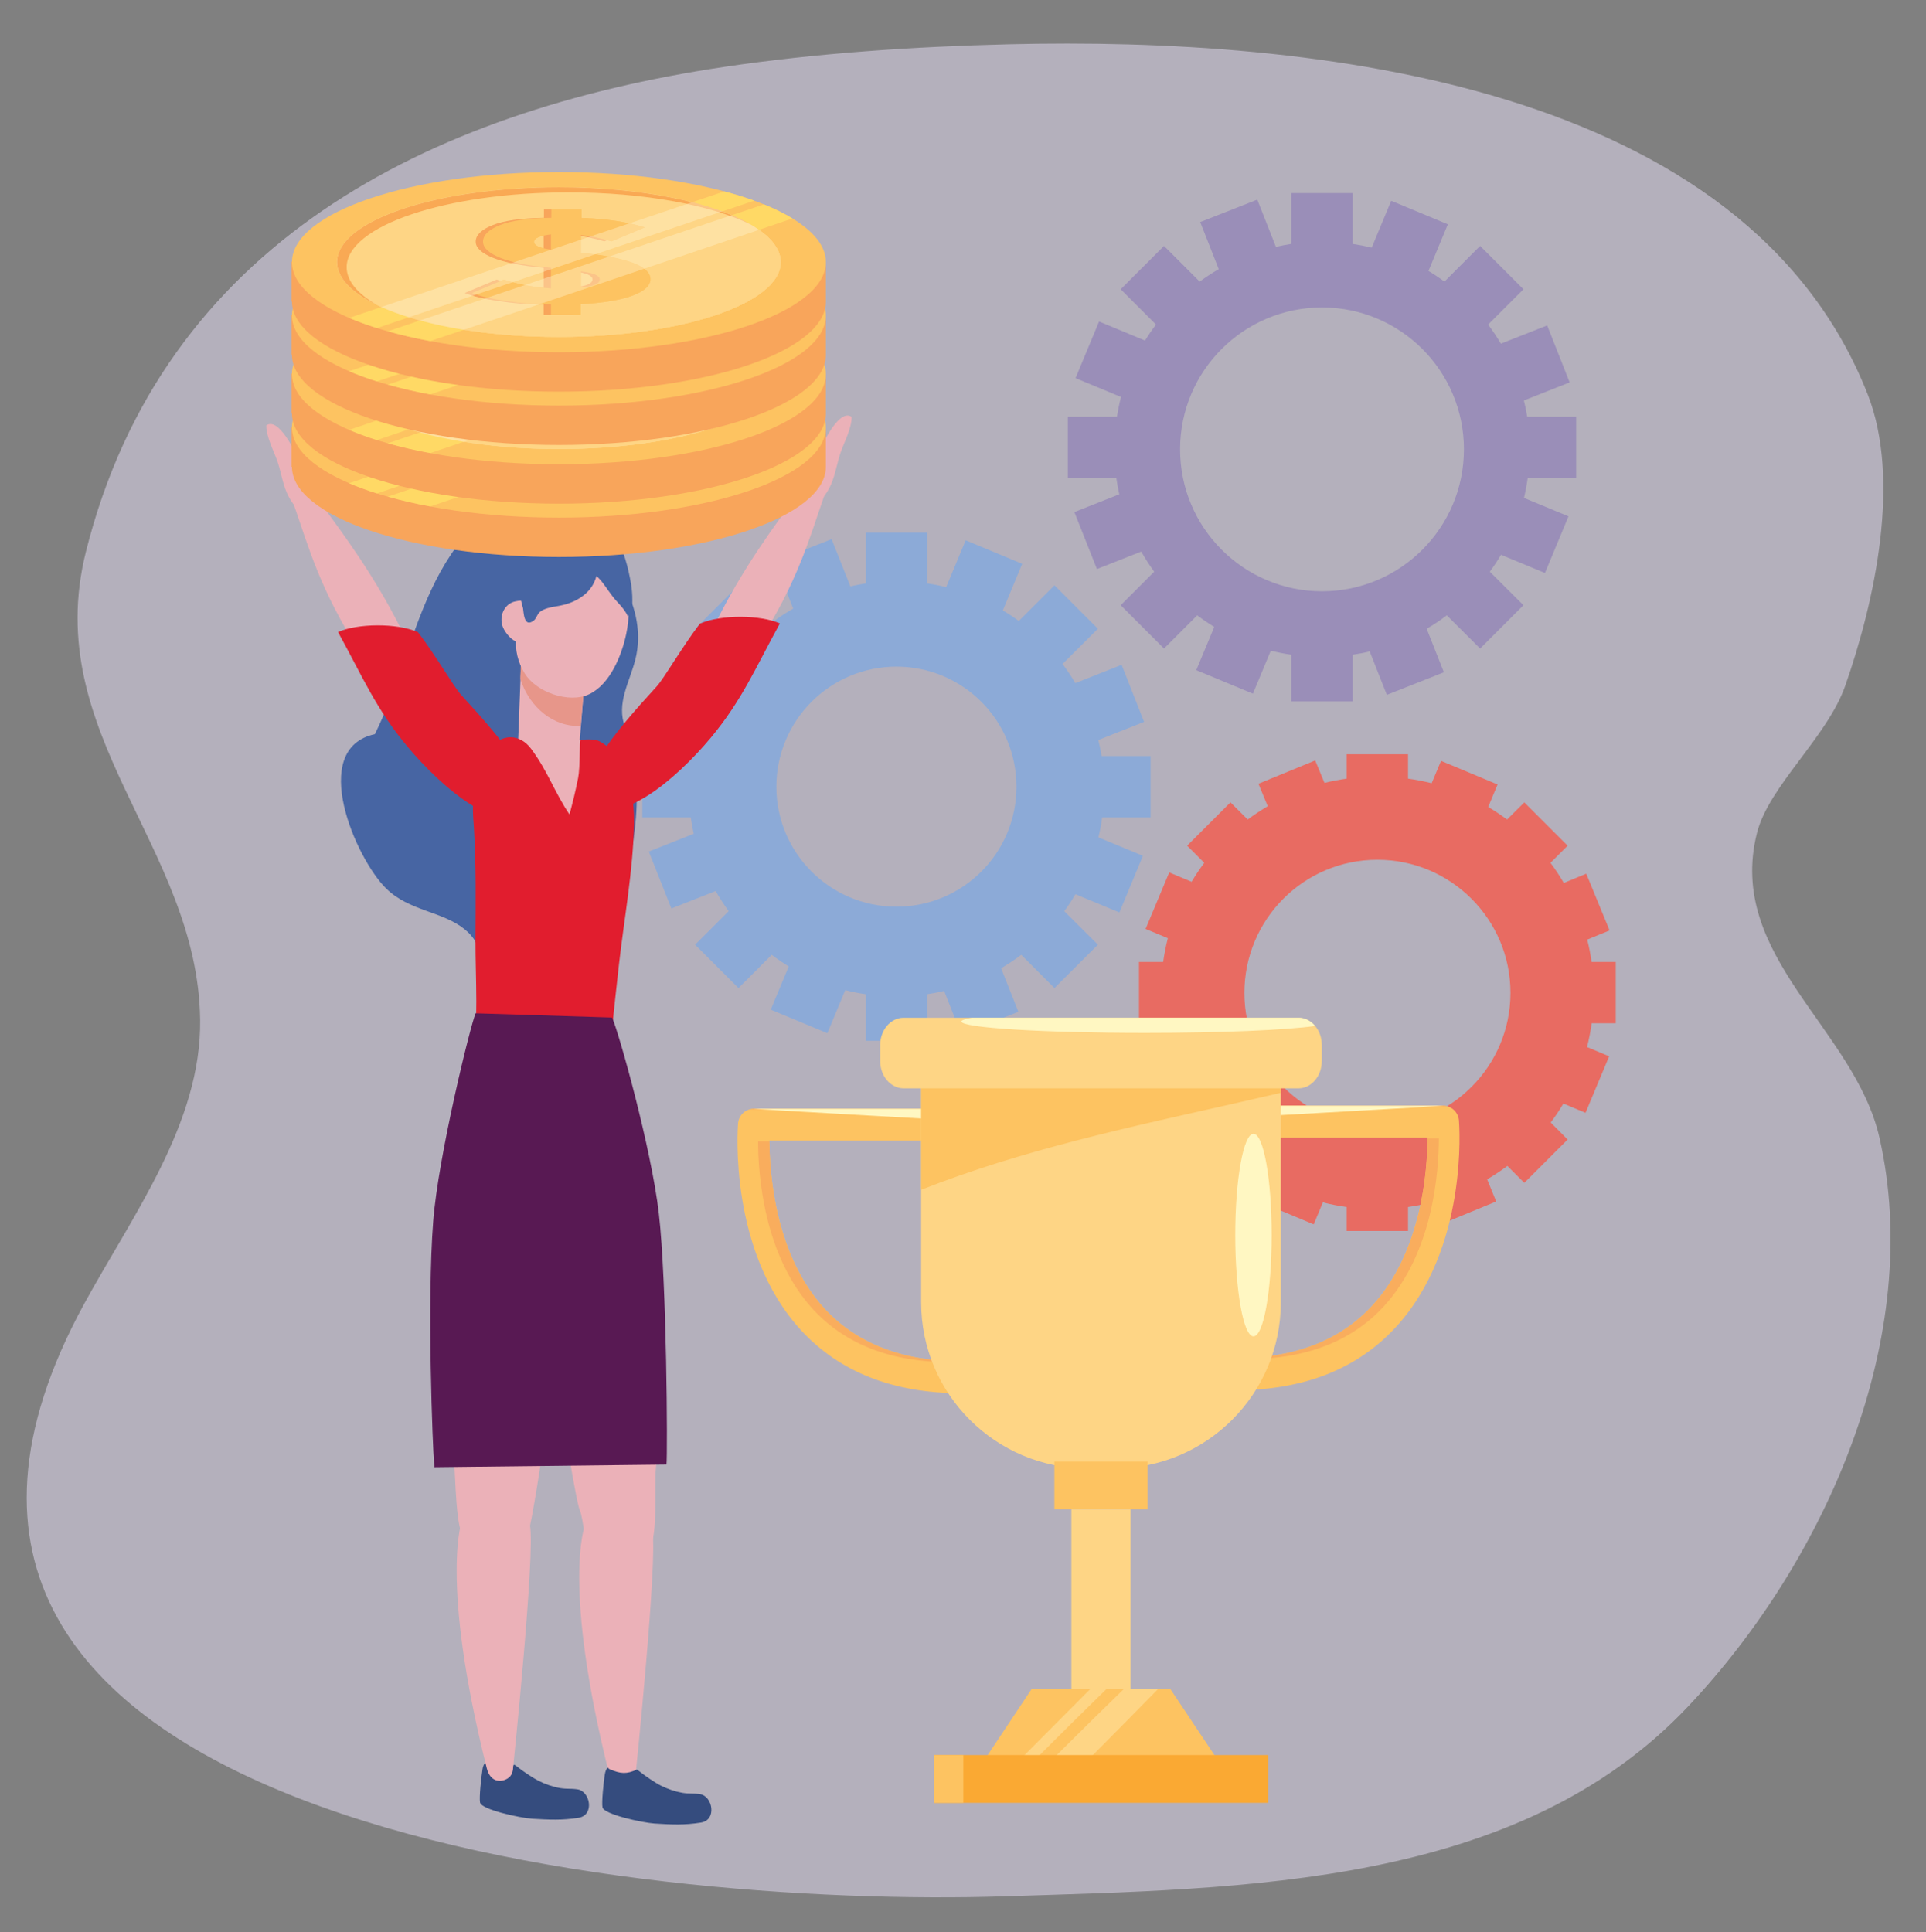 <svg version="1.2" xmlns="http://www.w3.org/2000/svg" viewBox="0 0 1809 1815" width="1809" height="1815">
	<rect x="0" y="0" width="1809" height="1815" fill="#808080" stroke="none"/>
	<title>45043-ai</title>
	<style>
		.s0 { opacity: .6;mix-blend-mode: multiply;fill: #d7d0e5 } 
		.s1 { fill: #9a8eb8 } 
		.s2 { fill: #8caad7 } 
		.s3 { fill: #e86b62 } 
		.s4 { fill: #ebb1b8 } 
		.s5 { fill: #354c7e } 
		.s6 { fill: #4765a3 } 
		.s7 { fill: #e11d2e } 
		.s8 { fill: #e7968a } 
		.s9 { fill: #581953 } 
		.s10 { fill: #f8a55b } 
		.s11 { fill: #fdc361 } 
		.s12 { fill: #fed585 } 
		.s13 { fill: #ffd965 } 
		.s14 { fill: #f9a954 } 
		.s15 { opacity: .4;fill: #fff4cd } 
		.s16 { fill: #f9ad5d } 
		.s17 { fill: #fff7c2 } 
		.s18 { fill: #faa933 } 
	</style>
	<g id="_Artboards_">
	</g>
	<g id="Capa 1">
		<path id="&lt;Path&gt;" class="s0" d="m680.4 62.8c-279.7 41.6-527.5 167-599.7 455.4-43.1 172.1 105.3 276.5 107.3 439.8 1.2 96.8-63.3 183.2-108.8 266.5-266.3 487.1 518.6 567.8 864.1 556.8 227.1-7.3 482.2-8.9 642.1-178.2 130.3-137.9 222.2-348.2 179.9-534.5-23.3-102.5-144.4-170.4-115-286.4 11.2-44 65.9-89.7 82.8-137.9 28.1-80 52.5-194.1 21.1-274-114.7-291.4-518.6-335.8-807-328.7-88.5 2.2-179.3 8.2-266.8 21.2z"/>
		<path id="&lt;Compound Path&gt;" fill-rule="evenodd" class="s1" d="m1434.9 448.9q-1.3 9.5-3.5 18.8l41.8 17.3-22.1 53.2-41.3-17.1q-4.8 8.2-10.5 15.9l31.6 31.5-40.7 40.7-31.3-31.2c-6 4.6-12.3 8.8-18.9 12.6l16.2 40.9-53.6 21.2-16.1-40.8c-5.2 1.3-10.6 2.3-16 3.1v43.8h-57.6v-43.8q-9.8-1.4-19.3-3.8l-16.8 40.4-53.2-22.1 16.9-40.6q-8.3-5.1-16-10.9l-31.2 31.2-40.7-40.7 31.5-31.5q-6.6-9.1-12.2-18.9l-41.6 16.4-21.2-53.5 42.2-16.7q-1.7-7.6-2.8-15.4h-45.5v-57.6h46.1q1.5-9.4 3.8-18.4l-42.7-17.7 22.1-53.2 43.2 17.9q4.8-7.8 10.3-15l-33.2-33.2 40.7-40.7 33.5 33.5q8.6-6.3 17.9-11.7l-17.4-44.2 53.6-21.1 17.5 44.4c4.8-1.1 9.6-2.1 14.5-2.8v-47.7h57.6v47.7q9.1 1.4 17.9 3.5l18.3-44 53.2 22.1-18.2 43.8q7.7 4.6 15 10l33.5-33.5 40.7 40.7-33.2 33.2q6.5 8.6 12 17.9l43.5-17.1 21.1 53.5-43 17q1.9 7.4 3.1 15.1h46v57.6zm-59.9-26.8c0-73.7-59.7-133.3-133.3-133.3-73.6 0-133.3 59.6-133.3 133.3 0 73.6 59.7 133.3 133.3 133.3 73.6 0 133.3-59.7 133.3-133.3z"/>
		<path id="&lt;Compound Path&gt;" fill-rule="evenodd" class="s2" d="m1035.2 767.8q-1.3 9.5-3.5 18.8l41.8 17.3-22.1 53.2-41.3-17.1q-4.8 8.2-10.5 15.9l31.6 31.5-40.8 40.7-31.2-31.2c-6 4.6-12.4 8.7-18.9 12.6l16.2 40.9-53.6 21.2-16.1-40.8c-5.3 1.3-10.6 2.3-16 3.1v43.8h-57.6v-43.8q-9.8-1.4-19.3-3.9l-16.8 40.5-53.2-22.1 16.9-40.6q-8.3-5.1-16-10.9l-31.2 31.2-40.7-40.7 31.5-31.5q-6.6-9.1-12.2-18.9l-41.6 16.4-21.2-53.5 42.2-16.7q-1.7-7.6-2.8-15.4h-45.5v-57.6h46.1q1.4-9.4 3.8-18.5l-42.7-17.7 22.1-53.1 43.2 17.9q4.8-7.8 10.3-15.1l-33.2-33.1 40.7-40.8 33.5 33.5q8.6-6.3 17.9-11.6l-17.4-44.2 53.5-21.1 17.6 44.4c4.7-1.1 9.6-2.1 14.5-2.8v-47.7h57.6v47.7q9.1 1.3 17.9 3.5l18.3-44 53.1 22.1-18.2 43.8q7.8 4.6 15 9.9l33.5-33.5 40.8 40.8-33.2 33.1q6.5 8.7 12 18l43.5-17.2 21.1 53.6-43 17q1.8 7.4 3.1 15.1h46v57.6zm-80.5-28.8c0-62.3-50.4-112.8-112.7-112.8-62.3 0-112.8 50.5-112.8 112.8 0 62.3 50.5 112.7 112.8 112.7 62.3 0 112.7-50.4 112.7-112.7z"/>
		<path id="&lt;Compound Path&gt;" fill-rule="evenodd" class="s3" d="m1495 961.2c-1.1 7.5-2.5 15-4.4 22.3l20.8 8.7-22.2 53.1-20.8-8.7q-5.5 9.3-11.9 17.8l15.9 16-40.7 40.7-15.9-15.9q-9.1 6.8-19 12.6l8.5 20.8-53.2 21.9-8.5-20.8q-10.4 2.6-21.1 4.1v22.5h-57.6v-22.5c-7.6-1-15.1-2.5-22.4-4.4l-8.6 20.7-53.1-22.2 8.6-20.7q-9.2-5.6-17.8-12l-15.9 15.9-40.7-40.7 15.9-16c-4.5-6-8.7-12.4-12.5-18.9l-20.9 8.5-21.9-53.2 20.9-8.6q-2.6-10.3-4.1-21h-22.6v-57.6h22.7q1.6-11.3 4.4-22.3l-20.9-8.7 22.2-53.1 21 8.8q5.5-9.2 11.9-17.8l-16.1-16.1 40.7-40.7 16.2 16.1c6-4.5 12.3-8.6 18.8-12.5l-8.7-21.1 53.3-21.9 8.7 21.1q10.2-2.5 20.9-4v-22.9h57.6v22.9c7.5 1 14.9 2.5 22.2 4.3l8.8-21 53.1 22.2-8.8 21.1c6.1 3.6 12 7.6 17.7 11.8l16.2-16.1 40.7 40.7-16.1 16.1q6.8 9.1 12.5 18.9l21.1-8.7 21.9 53.3-21 8.6q2.6 10.3 4.1 21h22.7v57.6zm-76.3-28.6c0-69-56-125-125-125-69 0-124.9 56-124.9 125 0 69 55.9 125 124.9 125 69 0 125-56 125-125z"/>
		<g id="&lt;Group&gt;">
			<g id="&lt;Group&gt;">
				<g id="&lt;Group&gt;">
					<g id="&lt;Group&gt;">
						<g id="&lt;Group&gt;">
							<path id="&lt;Path&gt;" class="s4" d="m711.4 605.6c-8 0.6-31.6-1.4-36-12.3-3.8-9.1-0.8-13-0.8-13 24.5-48.2 50.9-83.9 74.7-116.3 23.4-31.9 25.6-0.5 25.6-0.5-14.6 41.6-25 82.1-63.5 142.1z"/>
						</g>
					</g>
				</g>
				<path id="&lt;Path&gt;" class="s4" d="m752.7 443.8c-2.9 8.5-4.6 15.7-2.2 24.7l0.7 0.4c0.4-0.8 3.9 2.3 7.4 3.6 10.3 4.2 18.7-10 22-17.6 4.2-9.6 5.6-20.5 9.2-30.6 3.5-9.7 10.2-22.4 10.1-32.7-10.9-7.5-25.7 19.9-35.9 44.4-3.4 8.6 1.1-11.5-1.7-13.4-3.1-3.4-8.3 15.3-9.6 21.2z"/>
				<g id="&lt;Group&gt;">
					<path id="&lt;Path&gt;" class="s4" d="m549.3 1433.1c0 0-21.7 55.5 23 233.9 3.6 14.3 14.7 13.4 20.6 8.8 4-3.1 4.1-8.9 4.1-8.9 0 0 21-203.3 15.7-228.4-5.3-25.1-63.4-5.4-63.4-5.4z"/>
				</g>
				<g id="&lt;Group&gt;">
					<path id="&lt;Path&gt;" class="s4" d="m616 1379.8c-1.5 13.5 2.2 63.5-6 74.1-12 15.7-38.7 18.1-53.1 5.5-9-7.9-8.1-31.4-12.7-41.9-4.4-10.3-35.6-203.9-38.1-246.5-2.9-50.1-1.7-37.2-2.4-87.4-0.3-19.8-0.4-39.6-0.5-59.5 0-11.8-3.3-29.2 11.8-32.2 17.8-3.5 21.7-34.3 37.2-25.4 19.5 11.3 29.8 50.2 37.2 69.4 22.2 57.5 27.1 118.8 27.4 180 0.1 43.2 3.1 86.6 1 129.8-0.6 10.8-0.5 22.6-1.8 34.1z"/>
				</g>
				<path id="&lt;Path&gt;" class="s5" d="m657.4 1685.3c-7.1-1-9.3-0.1-16.3-1.2-7-1.2-13.9-3.6-20.2-6.7-6.2-3.1-15.3-9.5-20.7-13.8q-1-0.8-2-1.4c-9.6 4.4-15.1 4.1-25.3-0.2-1-0.4-1.6-1-1.9-1.7q-0.5 0.4-0.8 0.8c-1.7 2.1-2 5-2.4 7.6-0.7 4.7-2.9 24.4-1.9 29 1.3 6.6 37.2 14.4 48.9 15.2 15.9 1 28 1.6 43.6-0.9 15.3-2.5 10.9-25-1-26.7z"/>
				<path id="&lt;Path&gt;" class="s5" d="m542.4 1680.8c-7.1-1-9.3-0.1-16.3-1.2-7-1.2-13.9-3.6-20.2-6.8-6.2-3.1-15.3-9.4-20.7-13.7q-1-0.8-2-1.4c-9.6 4.4-15 4.1-25.3-0.2-0.9-0.4-1.6-1-1.9-1.7q-0.5 0.4-0.8 0.8c-1.7 2.1-2 5-2.3 7.6-0.8 4.7-3 24.3-2 29 1.3 6.6 37.2 14.4 49 15.2 15.8 0.9 27.9 1.6 43.5-0.9 15.3-2.5 10.9-25-1-26.7z"/>
				<path id="&lt;Path&gt;" class="s6" d="m405 554.2c-20.2 43.3-31.2 91.6-52.9 135.4-63 13.7-17.9 117.2 10.7 145.1 21.6 21.2 52.5 21.2 73.5 38.1 20.5 16.6 12.5 32.4 17.3 55 21.5 102.1 113.5-29.2 127.2-75.8 15.4-52.2 26.6-116.3 6.3-168.9-8.5-22.2 4.1-42 9.6-63.4 6.3-24.9 0.5-48.1-10.1-70.3-6-12.6-3.8-25.6-11-38-7.9-13.4-14.5-25.5-28.2-34.1-29-18-75.4-9.7-99 13.4-19.1 18.7-32.6 40.4-43.4 63.5z"/>
				<g id="&lt;Group&gt;">
					<g id="&lt;Group&gt;">
						<path id="&lt;Path&gt;" class="s7" d="m657.4 585.8c-16.3 21.2-33.5 51.2-40.6 59-41.4 45.2-78.7 89.7-58.3 109.1 23.1 22.1 75.4-20.5 109.2-61 29.3-35.3 41.6-65 64.8-107.3-17.7-7.9-54.8-8.7-75.1 0.2z"/>
					</g>
				</g>
				<g id="&lt;Group&gt;">
					<g id="&lt;Group&gt;">
						<g id="&lt;Group&gt;">
							<path id="&lt;Path&gt;" class="s4" d="m338.7 613.6c7.9 0.6 31.5-1.4 35.9-12.2 3.8-9.2 0.8-13.1 0.8-13.1-24.5-48.2-50.9-83.9-74.7-116.3-23.4-31.9-25.6-0.5-25.6-0.5 14.6 41.6 25 82.1 63.6 142.1z"/>
						</g>
					</g>
				</g>
				<path id="&lt;Path&gt;" class="s4" d="m297.3 451.8c2.9 8.5 4.6 15.7 2.2 24.8l-0.6 0.3c-0.5-0.8-4 2.3-7.5 3.7-10.3 4.1-18.7-10.1-22-17.7-4.2-9.6-5.6-20.5-9.2-30.6-3.5-9.6-10.2-22.4-10.1-32.7 10.9-7.5 25.7 19.9 36 44.4 3.3 8.6-1.2-11.5 1.6-13.4 3.1-3.3 8.3 15.3 9.6 21.2z"/>
				<g id="&lt;Group&gt;">
					<g id="&lt;Group&gt;">
						<path id="&lt;Path&gt;" class="s7" d="m392.6 593.8c16.3 21.2 33.5 51.2 40.6 59 41.4 45.2 78.7 89.7 58.3 109.2-23.1 22-75.3-20.5-109.1-61.1-29.4-35.2-41.7-65-64.9-107.2 17.7-8 54.8-8.8 75.1 0.1z"/>
					</g>
				</g>
				<g id="&lt;Group&gt;">
					<g id="&lt;Group&gt;">
						<path id="&lt;Path&gt;" class="s4" d="m471.4 586c1.9 9.8 16.2 23 19.8 14.5 2.2-5.1 4.1-16.4 2.1-26.3-1.9-9.8-0.3-11.1-9.2-9.3-9 1.8-14.7 11.2-12.7 21.1z"/>
					</g>
				</g>
				<g id="&lt;Group&gt;">
					<path id="&lt;Path&gt;" class="s4" d="m489.7 618.8c1.5-19.9 59.7 17 59.7 17l-6.2 75.7c0 0-0.6-3.1-29.3-2.4-17.4 0.4-28.2 5.9-27.4-10.4 0.6-10 2.7-73.1 3.2-79.9z"/>
				</g>
				<path id="&lt;Path&gt;" class="s8" d="m488.8 637.9c8.3 26.6 31.9 45.7 56.6 43.8l4-45.9c0 0-58.2-36.9-59.7-17-0.2 2.1 0.2-4.1-0.7 4.5 0.4 0.5-0.4 14-0.2 14.6z"/>
				<g id="&lt;Group&gt;">
					<path id="&lt;Path&gt;" class="s4" d="m553.4 652.1c-19.2 9.1-50.1-2.1-60.7-19.7-6.4-10.7-8.9-21.5-8.1-33.4 1-13.5 4.9-25.4 5.9-38.9 0.5-5.9 1.1-11.7 2.7-17.4 2.7-8.9 8.1-17.2 15.4-23.3 7.2-6 16.7-7.7 25.5-10.6 7.4-2.4 15.8-5.6 23.7-5.1 5.5 0.3 8.3 4.3 12.1 8 20.1 20.4 24 56.7 18.3 83.7-4.2 20.1-15.1 47.3-34.8 56.7z"/>
				</g>
				<g id="&lt;Group&gt;">
					<path id="&lt;Path&gt;" class="s4" d="m434.2 1427.1c0 0-21.7 55.5 23 233.9 3.6 14.3 14.8 13.4 20.7 8.8 4-3.1 4-9 4-9 0 0 21.1-203.2 15.8-228.3-5.3-25.1-63.5-5.4-63.5-5.4z"/>
				</g>
				<g id="&lt;Group&gt;">
					<path id="&lt;Path&gt;" class="s4" d="m426.5 1373.8c1.5 13.5 1.3 60.9 9.4 71.6 12.1 15.7 36.8 13.1 51.1 0.5 9-8 5.2 1.4 9.8-9.1 4.4-10.3 37.1-229.2 39.6-271.8 2.9-50.1 1.8-37.2 2.5-87.4q0.4-29.7 0.5-59.5c0-11.8 3.2-29.2-11.8-32.2-17.9-3.5-21.8-34.3-37.3-25.4-19.5 11.3-29.8 50.1-37.2 69.3-22.1 57.5-27.1 118.9-27.3 180-0.2 43.3-3.1 86.6-1 129.9 0.5 10.7 0.5 22.5 1.7 34.1z"/>
				</g>
				<g id="&lt;Group&gt;">
					<path id="&lt;Path&gt;" class="s4" d="m571.2 1000.7c4.5-89.6 21.9-221.3 10.6-234.1-19.9-22.4 7.9-35.5-6.5-53.5-21.5-26.9-90.7-32.6-117.6 6.3-9.1 13.1 1.6 49.5-0.5 59.3-4.8 21.9-6.6 131-12 218.8z"/>
				</g>
				<path id="&lt;Path&gt;" class="s7" d="m560.1 695.1c-2.1-0.8-12.9-0.7-14.8 0-1.2 0.3-0.2 25.1-2.3 35.7-2.6 13-4.8 21.8-8.1 34.3-14.6-21.9-20.4-40.7-36.1-61.8-11-14.7-27.9-13.6-37.1-1.4-8 10.6-8.4 23.7-13.2 35.6-6 14.7-4.3 24.9-3.3 41.1 2.1 34.6 1.6 69.3 1.4 103.9-0.1 37.7 3.2 78.4-3 115.7 0 0 127.6 2.5 127.6 2.5 3.8-3.3 2.8-26.3 3.3-31.1 2.2-21.3 4.5-42.7 6.9-64 5-43.8 13.2-87.6 14.1-131.7 0.3-20.9-2.9-44.9-15.4-62.3-4.2-5.8-11.9-13.7-20-16.5z"/>
				<path id="&lt;Path&gt;" class="s6" d="m530.7 472.9c3.2 2.1 5.6 5.3 9.4 8.8 7.4 7.2 14.6 15.1 17.6 25.2 2 6.5 2.9 14.3 3.5 21.1 1.1 12.6-3.5 24-13.4 31.5-7.7 5.9-16.2 8.6-25.6 10.1-4.9 0.7-11 2-15 5.1-2.8 2.2-3.3 6.3-6 8.3-9.3 7-9.3-7.9-10.1-12.7q0.7 3.7-1.6-5.7c-3.4-13.8-3.3-25-11.3-37-7-10.6-9.8-29.7-2.4-40.8 8.3-12.5 31.5-16.3 45.3-16.4 4.2-0.1 7.1 0.9 9.6 2.5z"/>
				<path id="&lt;Path&gt;" class="s6" d="m592.8 549c-2.8-16.2-7.1-33.8-16.4-47.7-6.7-9.8-17.1-21.2-28.1-25.9-6-2.6-15.1-6.4-21.5-5.5-8.1 16 7.1 38.5 14.3 53 4.8 9.8 13.2 12.3 20.4 19.3 5.4 5.3 9.1 11.9 13.8 17.9 4.9 6.4 10.7 10.9 14.2 18.4 6.5-3 4.2-23.9 3.3-29.5z"/>
				<path id="&lt;Path&gt;" class="s9" d="m618.8 1139.7c-7-60.7-37.5-169.8-43.9-183.9l-128.2-4c-5.1 12.3-35.1 134.5-39.8 195.4-6 76.7-0.4 215 0.8 226.6 0.2 1.2 0.3 2.7 0.4 4.4l217.9-2.5c1.1-11 0.3-171.3-7.2-236z"/>
			</g>
			<g id="&lt;Group&gt;">
				<path id="&lt;Path&gt;" class="s10" d="m750 401.1c-40.9-28-126.3-47.2-225.1-47.2-98.7 0-184.1 19.2-225 47.2h-26.1v37.4h0.4c0 46.8 112.3 84.7 250.7 84.7 138.5 0 250.8-37.9 250.8-84.7v-37.4z"/>
				<path id="&lt;Path&gt;" class="s11" d="m775.7 401.5c0 46.8-112.3 84.7-250.8 84.7-138.4 0-250.7-37.9-250.7-84.7 0-46.7 112.3-84.6 250.7-84.6 138.5 0 250.8 37.9 250.8 84.6z"/>
				<g id="&lt;Group&gt;">
					<path id="&lt;Path&gt;" class="s12" d="m733.3 401.5c0 38.9-93.3 70.4-208.4 70.4-115 0-208.3-31.5-208.3-70.4 0-38.8 93.3-70.3 208.3-70.3 115.1 0 208.4 31.5 208.4 70.3z"/>
					<path id="&lt;Path&gt;" class="s13" d="m354.1 463.5c118-39.9 235.9-79.9 354.3-119.7-8.7-3.1-18.1-6-28.1-8.7q-176.5 59.3-352.4 118.8c8 3.4 16.7 6.6 26.2 9.6z"/>
					<path id="&lt;Path&gt;" class="s13" d="m744.3 360.5c-7.7-4.7-16.7-9.1-26.8-13.2-118 39.7-235.6 79.5-353.2 119.2 12.4 3.5 25.7 6.6 39.9 9.2 113.5-38.3 226.9-76.7 340.1-115.2z"/>
					<path id="&lt;Path&gt;" class="s12" d="m733.3 401.5c0 38.9-93.3 70.4-208.4 70.4-115 0-208.3-31.5-208.3-70.4 0-38.8 93.3-70.3 208.3-70.3 115.1 0 208.4 31.5 208.4 70.3z"/>
					<path id="&lt;Path&gt;" class="s12" d="m638.6 342.6c-32.7-7.2-71.7-11.4-113.7-11.4-115 0-208.3 31.5-208.3 70.3 0 14.2 12.4 27.3 33.6 38.3q144-48.7 288.4-97.2z"/>
					<path id="&lt;Path&gt;" class="s12" d="m449.1 467c23.5 3.2 49.1 4.9 75.8 4.9 115.1 0 208.4-31.5 208.4-70.4 0-9.1-5.2-17.8-14.5-25.7-89.8 30.4-179.7 60.9-269.7 91.2z"/>
					<path id="&lt;Path&gt;" class="s14" d="m325.6 406.3c0-38.8 93.3-70.3 208.3-70.3 71 0 133.5 12 171.2 30.2-36.1-20.9-103.2-35-180.2-35-115 0-208.3 31.5-208.3 70.3 0 14.9 13.8 28.8 37.2 40.1-17.9-10.4-28.2-22.4-28.2-35.3z"/>
				</g>
				<g id="&lt;Group&gt;">
					<path id="&lt;Compound Path&gt;" fill-rule="evenodd" class="s11" d="m517.8 352.2h28.4v7.9q34.4 1.1 59.5 8.8l-31.3 13.2q-17.1-4.9-28.7-6.1v16.7q65.2 6.7 65.2 24.8 0 9.2-16.6 15.4-16.6 6.2-49 8.2v10h-27.8v-9.9h-4.7q-15.7 0-36.7-3-21.1-3-32.7-7.7l29.9-12.6q19 6.6 44.2 8.3v-19.4q-31.2-2.7-47.5-9.3-16.3-6.5-16.3-15.2 0-9.2 15.8-15.5 15.8-6.3 48.3-6.8zm-0.3 37.5v-14.2q-15.9 1.9-15.9 6.9 0 5.4 15.9 7.3zm28.2 20.5v15q17.6-1.5 17.6-7.4 0-5.5-17.6-7.6z"/>
				</g>
				<g id="&lt;Group&gt;">
					<path id="&lt;Compound Path&gt;" fill-rule="evenodd" class="s10" d="m510.9 352.2h28.4v7.9q34.4 1.1 59.6 8.8l-31.3 13.2q-17.1-4.9-28.8-6.1v16.7q65.2 6.7 65.2 24.8 0 9.2-16.6 15.4-16.6 6.2-48.9 8.2v10h-27.9v-9.9h-4.6q-15.8 0-36.8-3-21-3-32.7-7.7l30-12.6q19 6.6 44.1 8.3v-19.4q-31.1-2.7-47.5-9.3-16.3-6.5-16.3-15.2 0-9.2 15.8-15.5 15.8-6.3 48.3-6.8zm-0.3 37.5v-14.2q-15.9 1.9-15.9 6.9 0 5.4 15.9 7.3zm28.2 20.5v15q17.7-1.5 17.7-7.4 0-5.5-17.7-7.6z"/>
				</g>
				<g id="&lt;Group&gt;">
					<path id="&lt;Compound Path&gt;" fill-rule="evenodd" class="s11" d="m517.8 352.2h28.4v7.9q34.4 1.1 59.5 8.8l-31.3 13.2q-17.1-4.9-28.7-6.1v16.7q65.2 6.7 65.2 24.8 0 9.2-16.6 15.4-16.6 6.2-49 8.2v10h-27.8v-9.9h-4.7q-15.7 0-36.7-3-21.1-3-32.7-7.7l29.9-12.6q19 6.6 44.2 8.3v-19.4q-31.2-2.7-47.5-9.3-16.3-6.5-16.3-15.2 0-9.2 15.8-15.5 15.8-6.3 48.3-6.8zm-0.3 37.5v-14.2q-15.9 1.9-15.9 6.9 0 5.4 15.9 7.3zm28.2 20.5v15q17.6-1.5 17.6-7.4 0-5.5-17.6-7.6z"/>
				</g>
				<path id="&lt;Path&gt;" class="s15" d="m384.1 453.3c98-33.1 196-66.3 294.2-99.3-8.6-3.2-18.1-6.1-28.3-8.7q-146.2 49.1-291.9 98.4c7.8 3.5 16.5 6.7 26 9.6z"/>
				<path id="&lt;Path&gt;" class="s15" d="m712.9 371.2c-7-4.9-15.6-9.5-25.6-13.7-97.8 32.9-195.3 65.9-292.8 98.9 12.6 3.4 26.4 6.3 41.1 8.7 92.6-31.3 185-62.6 277.3-93.9z"/>
			</g>
			<g id="&lt;Group&gt;">
				<path id="&lt;Path&gt;" class="s10" d="m750 351c-40.9-28-126.3-47.2-225.1-47.2-98.7 0-184.1 19.2-225 47.2h-26.1v37.4h0.4c0 46.8 112.3 84.7 250.7 84.7 138.5 0 250.8-37.9 250.8-84.7v-37.4z"/>
				<path id="&lt;Path&gt;" class="s11" d="m775.7 351.4c0 46.8-112.3 84.7-250.8 84.7-138.4 0-250.7-37.9-250.7-84.7 0-46.7 112.3-84.6 250.7-84.6 138.5 0 250.8 37.9 250.8 84.6z"/>
				<g id="&lt;Group&gt;">
					<path id="&lt;Path&gt;" class="s12" d="m733.3 351.4c0 38.9-93.3 70.4-208.4 70.4-115 0-208.3-31.5-208.3-70.4 0-38.8 93.3-70.3 208.3-70.3 115.1 0 208.4 31.5 208.4 70.3z"/>
					<path id="&lt;Path&gt;" class="s13" d="m354.1 413.4c118-39.9 235.9-79.9 354.3-119.7-8.7-3.1-18.1-6-28.1-8.7q-176.5 59.3-352.4 118.8c8 3.4 16.7 6.6 26.2 9.6z"/>
					<path id="&lt;Path&gt;" class="s13" d="m744.3 310.4c-7.7-4.7-16.7-9.1-26.8-13.2-118 39.7-235.6 79.5-353.2 119.2 12.4 3.5 25.7 6.6 39.9 9.2 113.5-38.3 226.9-76.7 340.1-115.2z"/>
					<path id="&lt;Path&gt;" class="s12" d="m733.3 351.4c0 38.9-93.3 70.4-208.4 70.4-115 0-208.3-31.5-208.3-70.4 0-38.8 93.3-70.3 208.3-70.3 115.1 0 208.4 31.5 208.4 70.3z"/>
					<path id="&lt;Path&gt;" class="s12" d="m638.6 292.5c-32.7-7.2-71.7-11.4-113.7-11.4-115 0-208.3 31.5-208.3 70.3 0 14.2 12.4 27.3 33.6 38.3q144-48.7 288.4-97.2z"/>
					<path id="&lt;Path&gt;" class="s12" d="m449.1 416.9c23.5 3.1 49.1 4.9 75.8 4.9 115.1 0 208.4-31.5 208.4-70.4 0-9.1-5.2-17.8-14.5-25.8-89.8 30.5-179.7 60.9-269.7 91.3z"/>
					<path id="&lt;Path&gt;" class="s14" d="m325.6 356.2c0-38.8 93.3-70.3 208.3-70.3 71 0 133.5 12 171.2 30.2-36.1-20.9-103.2-35-180.2-35-115 0-208.3 31.5-208.3 70.3 0 14.9 13.8 28.8 37.2 40.1-17.9-10.4-28.2-22.4-28.2-35.3z"/>
				</g>
				<g id="&lt;Group&gt;">
					<path id="&lt;Compound Path&gt;" fill-rule="evenodd" class="s11" d="m517.8 302h28.4v8q34.4 1.1 59.5 8.8l-31.3 13.2q-17.1-4.9-28.7-6.1v16.7q65.2 6.7 65.2 24.8 0 9.2-16.6 15.4-16.6 6.2-49 8.2v10h-27.8v-9.9h-4.7q-15.7 0-36.7-3-21.1-3-32.7-7.7l29.9-12.6q19 6.6 44.2 8.3v-19.4q-31.2-2.7-47.5-9.3-16.3-6.5-16.3-15.2 0-9.2 15.8-15.5 15.8-6.3 48.3-6.9zm-0.3 37.6v-14.2q-15.9 1.9-15.9 6.9 0 5.4 15.9 7.3zm28.2 20.5v15q17.6-1.5 17.6-7.4 0-5.5-17.6-7.6z"/>
				</g>
				<g id="&lt;Group&gt;">
					<path id="&lt;Compound Path&gt;" fill-rule="evenodd" class="s10" d="m510.9 302h28.4v8q34.4 1.1 59.6 8.8l-31.3 13.2q-17.1-4.9-28.8-6.1v16.7q65.2 6.7 65.2 24.8 0 9.2-16.6 15.4-16.6 6.2-48.9 8.2v10h-27.9v-9.9h-4.6q-15.8 0-36.8-3-21-3-32.7-7.7l30-12.6q19 6.6 44.1 8.3v-19.4q-31.1-2.7-47.5-9.3-16.3-6.5-16.3-15.2 0-9.2 15.8-15.5 15.8-6.3 48.3-6.9zm-0.3 37.6v-14.2q-15.9 1.9-15.9 6.9 0 5.4 15.9 7.3zm28.2 20.5v15q17.7-1.5 17.7-7.4 0-5.5-17.7-7.6z"/>
				</g>
				<g id="&lt;Group&gt;">
					<path id="&lt;Compound Path&gt;" fill-rule="evenodd" class="s11" d="m517.8 302h28.4v8q34.4 1.1 59.5 8.8l-31.3 13.2q-17.1-4.9-28.7-6.1v16.7q65.2 6.7 65.2 24.8 0 9.2-16.6 15.4-16.6 6.2-49 8.2v10h-27.8v-9.9h-4.7q-15.7 0-36.7-3-21.1-3-32.7-7.7l29.9-12.6q19 6.6 44.2 8.3v-19.4q-31.2-2.7-47.5-9.3-16.3-6.5-16.3-15.2 0-9.2 15.8-15.5 15.8-6.3 48.3-6.9zm-0.3 37.6v-14.2q-15.9 1.9-15.9 6.9 0 5.4 15.9 7.3zm28.2 20.5v15q17.6-1.5 17.6-7.4 0-5.5-17.6-7.6z"/>
				</g>
				<path id="&lt;Path&gt;" class="s15" d="m384.1 403.2c98-33.1 196-66.3 294.2-99.3-8.6-3.2-18.1-6.1-28.3-8.7q-146.2 49.1-291.9 98.4c7.8 3.5 16.5 6.7 26 9.6z"/>
				<path id="&lt;Path&gt;" class="s15" d="m712.9 321.1c-7-4.9-15.6-9.5-25.6-13.7-97.8 32.9-195.3 65.9-292.8 98.9 12.6 3.4 26.4 6.3 41.1 8.7 92.6-31.3 185-62.6 277.3-93.9z"/>
			</g>
			<g id="&lt;Group&gt;">
				<path id="&lt;Path&gt;" class="s10" d="m750 295.9c-40.9-28-126.3-47.3-225.1-47.3-98.7 0-184.1 19.3-225 47.3h-26.1v37.4h0.4c0 46.8 112.3 84.7 250.7 84.7 138.5 0 250.8-37.9 250.8-84.7v-37.4z"/>
				<path id="&lt;Path&gt;" class="s11" d="m775.7 296.3c0 46.8-112.3 84.7-250.8 84.7-138.4 0-250.7-37.9-250.7-84.7 0-46.7 112.3-84.6 250.7-84.6 138.5 0 250.8 37.9 250.8 84.6z"/>
				<g id="&lt;Group&gt;">
					<path id="&lt;Path&gt;" class="s12" d="m733.3 296.3c0 38.9-93.3 70.4-208.4 70.4-115 0-208.3-31.5-208.3-70.4 0-38.8 93.3-70.3 208.3-70.3 115.1 0 208.4 31.5 208.4 70.3z"/>
					<path id="&lt;Path&gt;" class="s13" d="m354.1 358.3c118-39.9 235.9-79.9 354.3-119.7-8.7-3.1-18.1-6-28.1-8.7q-176.5 59.3-352.4 118.8c8 3.4 16.7 6.6 26.2 9.6z"/>
					<path id="&lt;Path&gt;" class="s13" d="m744.3 255.3c-7.7-4.7-16.7-9.1-26.8-13.2-118 39.6-235.6 79.4-353.2 119.2 12.4 3.5 25.7 6.6 39.9 9.2 113.5-38.3 226.9-76.7 340.1-115.2z"/>
					<path id="&lt;Path&gt;" class="s12" d="m733.3 296.3c0 38.9-93.3 70.4-208.4 70.4-115 0-208.3-31.5-208.3-70.4 0-38.8 93.3-70.3 208.3-70.3 115.1 0 208.4 31.5 208.4 70.3z"/>
					<path id="&lt;Path&gt;" class="s12" d="m638.6 237.4c-32.7-7.2-71.7-11.4-113.7-11.4-115 0-208.3 31.5-208.3 70.3 0 14.1 12.4 27.3 33.6 38.3q144-48.7 288.4-97.2z"/>
					<path id="&lt;Path&gt;" class="s12" d="m449.1 361.8c23.5 3.1 49.1 4.9 75.8 4.9 115.1 0 208.4-31.5 208.4-70.4 0-9.1-5.2-17.8-14.5-25.8-89.8 30.5-179.7 60.9-269.7 91.3z"/>
					<path id="&lt;Path&gt;" class="s14" d="m325.6 301.1c0-38.8 93.3-70.3 208.3-70.3 71 0 133.5 11.9 171.2 30.2-36.1-20.9-103.2-35-180.2-35-115 0-208.3 31.5-208.3 70.3 0 14.9 13.8 28.7 37.2 40.1-17.9-10.4-28.2-22.4-28.2-35.3z"/>
				</g>
				<g id="&lt;Group&gt;">
					<path id="&lt;Compound Path&gt;" fill-rule="evenodd" class="s11" d="m517.8 246.9h28.4v7.9q34.4 1.1 59.5 8.9l-31.3 13.2q-17.1-4.9-28.7-6.1v16.7q65.2 6.7 65.2 24.8 0 9.1-16.6 15.4-16.6 6.2-49 8.2v10h-27.8v-9.9h-4.7q-15.7 0-36.7-3-21.1-3-32.7-7.7l29.9-12.6q19 6.6 44.2 8.3v-19.4q-31.2-2.7-47.5-9.3-16.3-6.6-16.3-15.2 0-9.2 15.8-15.5 15.8-6.3 48.3-6.9zm-0.3 37.6v-14.2q-15.9 1.9-15.9 6.9 0 5.4 15.9 7.3zm28.2 20.5v15q17.6-1.5 17.6-7.5 0-5.4-17.6-7.5z"/>
				</g>
				<g id="&lt;Group&gt;">
					<path id="&lt;Compound Path&gt;" fill-rule="evenodd" class="s10" d="m510.9 246.9h28.4v7.9q34.4 1.1 59.6 8.9l-31.3 13.2q-17.1-4.9-28.8-6.1v16.7q65.2 6.7 65.2 24.8 0 9.1-16.6 15.4-16.6 6.2-48.9 8.2v10h-27.9v-9.9h-4.6q-15.8 0-36.8-3-21-3-32.7-7.7l30-12.6q19 6.6 44.1 8.3v-19.4q-31.1-2.7-47.5-9.3-16.3-6.6-16.3-15.2 0-9.2 15.8-15.5 15.8-6.3 48.3-6.9zm-0.3 37.6v-14.2q-15.9 1.9-15.9 6.9 0 5.4 15.9 7.3zm28.2 20.5v15q17.7-1.5 17.7-7.5 0-5.4-17.7-7.5z"/>
				</g>
				<g id="&lt;Group&gt;">
					<path id="&lt;Compound Path&gt;" fill-rule="evenodd" class="s11" d="m517.8 246.9h28.4v7.9q34.4 1.1 59.5 8.9l-31.3 13.2q-17.1-4.9-28.7-6.1v16.7q65.2 6.7 65.2 24.8 0 9.1-16.6 15.4-16.6 6.2-49 8.2v10h-27.8v-9.9h-4.7q-15.7 0-36.7-3-21.1-3-32.7-7.7l29.9-12.6q19 6.6 44.2 8.3v-19.4q-31.2-2.7-47.5-9.3-16.3-6.6-16.3-15.2 0-9.2 15.8-15.5 15.8-6.3 48.3-6.9zm-0.3 37.6v-14.2q-15.9 1.9-15.9 6.9 0 5.4 15.9 7.3zm28.2 20.5v15q17.6-1.5 17.6-7.5 0-5.4-17.6-7.5z"/>
				</g>
				<path id="&lt;Path&gt;" class="s15" d="m384.1 348.1c98-33.1 196-66.3 294.2-99.4-8.6-3.1-18.1-6-28.3-8.6q-146.2 49.1-291.9 98.4c7.8 3.4 16.5 6.7 26 9.6z"/>
				<path id="&lt;Path&gt;" class="s15" d="m712.9 266c-7-4.9-15.6-9.5-25.6-13.8-97.8 33-195.3 65.9-292.8 98.9 12.6 3.5 26.4 6.4 41.1 8.8 92.6-31.3 185-62.6 277.3-93.9z"/>
			</g>
			<g id="&lt;Group&gt;">
				<path id="&lt;Path&gt;" class="s10" d="m750 245.8c-40.9-28-126.3-47.3-225.1-47.3-98.7 0-184.1 19.3-225 47.3h-26.1v37.4h0.4c0 46.8 112.3 84.7 250.7 84.7 138.5 0 250.8-37.9 250.8-84.7v-37.4z"/>
				<path id="&lt;Path&gt;" class="s11" d="m775.7 246.2c0 46.8-112.3 84.7-250.8 84.7-138.4 0-250.7-37.9-250.7-84.7 0-46.7 112.3-84.6 250.7-84.6 138.5 0 250.8 37.9 250.8 84.6z"/>
				<g id="&lt;Group&gt;">
					<path id="&lt;Path&gt;" class="s12" d="m733.3 246.2c0 38.9-93.3 70.3-208.4 70.3-115 0-208.3-31.4-208.3-70.3 0-38.8 93.3-70.3 208.3-70.3 115.1 0 208.4 31.5 208.4 70.3z"/>
					<path id="&lt;Path&gt;" class="s13" d="m354.1 308.2c118-40 235.9-79.9 354.3-119.7-8.7-3.1-18.1-6.1-28.1-8.7q-176.5 59.3-352.4 118.8c8 3.4 16.7 6.6 26.2 9.6z"/>
					<path id="&lt;Path&gt;" class="s13" d="m744.3 205.2c-7.7-4.7-16.7-9.1-26.8-13.2-118 39.6-235.6 79.4-353.2 119.2 12.4 3.5 25.7 6.6 39.9 9.2 113.5-38.3 226.9-76.7 340.1-115.2z"/>
					<path id="&lt;Path&gt;" class="s12" d="m733.3 246.2c0 38.9-93.3 70.3-208.4 70.3-115 0-208.3-31.4-208.3-70.3 0-38.8 93.3-70.3 208.3-70.3 115.1 0 208.4 31.5 208.4 70.3z"/>
					<path id="&lt;Path&gt;" class="s12" d="m638.6 187.3c-32.7-7.2-71.7-11.4-113.7-11.4-115 0-208.3 31.5-208.3 70.3 0 14.1 12.4 27.3 33.6 38.3q144-48.7 288.4-97.2z"/>
					<path id="&lt;Path&gt;" class="s12" d="m449.1 311.7c23.5 3.1 49.1 4.8 75.8 4.8 115.1 0 208.4-31.4 208.4-70.3 0-9.1-5.2-17.8-14.5-25.8-89.8 30.5-179.7 60.9-269.7 91.3z"/>
					<path id="&lt;Path&gt;" class="s14" d="m325.6 251c0-38.8 93.3-70.3 208.3-70.3 71 0 133.5 11.9 171.2 30.2-36.1-20.9-103.2-35-180.2-35-115 0-208.3 31.5-208.3 70.3 0 14.9 13.8 28.7 37.2 40.1-17.9-10.4-28.2-22.4-28.2-35.3z"/>
				</g>
				<g id="&lt;Group&gt;">
					<path id="&lt;Compound Path&gt;" fill-rule="evenodd" class="s11" d="m517.8 196.8h28.4v7.9q34.4 1.1 59.5 8.9l-31.3 13.1q-17.1-4.8-28.7-6v16.7q65.2 6.7 65.2 24.8 0 9.1-16.6 15.4-16.6 6.2-49 8.2v10h-27.8v-9.9h-4.7q-15.7 0-36.7-3-21.1-3-32.7-7.7l29.9-12.6q19 6.6 44.2 8.3v-19.4q-31.2-2.7-47.5-9.3-16.3-6.6-16.3-15.2 0-9.2 15.8-15.5 15.8-6.4 48.3-6.9zm-0.3 37.6v-14.2q-15.9 1.9-15.9 6.9 0 5.4 15.9 7.3zm28.2 20.5v15q17.6-1.5 17.6-7.5 0-5.4-17.6-7.5z"/>
				</g>
				<g id="&lt;Group&gt;">
					<path id="&lt;Compound Path&gt;" fill-rule="evenodd" class="s10" d="m510.9 196.8h28.4v7.9q34.4 1.1 59.6 8.9l-31.3 13.1q-17.1-4.8-28.8-6v16.7q65.2 6.7 65.2 24.8 0 9.1-16.6 15.4-16.6 6.2-48.9 8.2v10h-27.9v-9.9h-4.6q-15.8 0-36.8-3-21-3-32.7-7.7l30-12.6q19 6.6 44.1 8.3v-19.4q-31.1-2.7-47.5-9.3-16.3-6.6-16.3-15.2 0-9.2 15.8-15.5 15.8-6.4 48.3-6.9zm-0.3 37.6v-14.2q-15.9 1.9-15.9 6.9 0 5.4 15.9 7.3zm28.2 20.5v15q17.7-1.5 17.7-7.5 0-5.4-17.7-7.5z"/>
				</g>
				<g id="&lt;Group&gt;">
					<path id="&lt;Compound Path&gt;" fill-rule="evenodd" class="s11" d="m517.8 196.8h28.4v7.9q34.4 1.1 59.5 8.9l-31.3 13.1q-17.1-4.8-28.7-6v16.7q65.2 6.7 65.2 24.8 0 9.1-16.6 15.4-16.6 6.2-49 8.2v10h-27.8v-9.9h-4.7q-15.7 0-36.7-3-21.1-3-32.7-7.7l29.9-12.6q19 6.6 44.2 8.3v-19.4q-31.2-2.7-47.5-9.3-16.3-6.6-16.3-15.2 0-9.2 15.8-15.5 15.8-6.4 48.3-6.9zm-0.3 37.6v-14.2q-15.9 1.9-15.9 6.9 0 5.4 15.9 7.3zm28.2 20.5v15q17.6-1.5 17.6-7.5 0-5.4-17.6-7.5z"/>
				</g>
				<path id="&lt;Path&gt;" class="s15" d="m384.1 298c98-33.1 196-66.3 294.2-99.4-8.6-3.1-18.1-6-28.3-8.6q-146.2 49.1-291.9 98.4c7.8 3.4 16.5 6.7 26 9.6z"/>
				<path id="&lt;Path&gt;" class="s15" d="m712.9 215.9c-7-4.9-15.6-9.6-25.6-13.8-97.8 33-195.3 65.9-292.8 98.9 12.6 3.5 26.4 6.4 41.1 8.8 92.6-31.3 185-62.6 277.3-93.9z"/>
			</g>
		</g>
		<g id="&lt;Group&gt;">
			<g id="&lt;Group&gt;">
				<g id="&lt;Group&gt;">
					<path id="&lt;Path&gt;" class="s11" d="m902.6 1308.7c-63.4 0-113.9-19.8-150.1-59-68.2-74-59.7-189.6-59.3-194.4 0.6-7.8 7.1-13.8 14.9-13.8h171c8.3 0 15 6.7 15 15 0 8.2-6.7 14.9-15 14.9h-156.5c0.1 31 5.4 107.6 52 158.1 30.3 32.7 73.3 49.3 128 49.3 8.3 0 15 6.7 15 15 0 8.2-6.7 14.9-15 14.9z"/>
				</g>
				<g id="&lt;Group&gt;">
					<path id="&lt;Path&gt;" class="s16" d="m868.4 1042.2c8.3 0 15 6.7 15 15 0 6.6-4.4 12.3-10.4 14.2h6.1c8.3 0 15-6.7 15-14.9 0-8.3-6.7-15-15-15h-171c-1.6 0-3.1 0.3-4.5 0.7z"/>
					<path id="&lt;Path&gt;" class="s16" d="m902.6 1278.8c-54.7 0-97.7-16.6-128-49.3-46.3-50.1-51.8-125.9-51.9-157.4h-10.7c0 31.1 5.3 107.6 51.9 158.1 30.3 32.7 73.3 49.3 128 49.3 8.3 0 15 6.7 15 15 0 6.5-4.2 12.1-10.1 14.1 2 0 3.9 0.1 5.8 0.1 8.3 0 15-6.7 15-14.9 0-8.3-6.7-15-15-15z"/>
				</g>
				<g id="&lt;Group&gt;">
					<path id="&lt;Path&gt;" class="s17" d="m893.5 1052.2c-1.9-6.2-7.6-10.7-14.4-10.7h-171c-6.7 0 185.4 10.7 185.4 10.7z"/>
				</g>
			</g>
			<g id="&lt;Group&gt;">
				<g id="&lt;Group&gt;">
					<path id="&lt;Path&gt;" class="s11" d="m1160.8 1305.9c63.5 0 114-19.9 150.1-59.1 68.3-74 59.8-189.5 59.4-194.4-0.7-7.8-7.1-13.8-14.9-13.8h-171.1c-8.2 0-14.9 6.7-14.9 15 0 8.3 6.7 15 14.9 15h156.5c-0.1 31-5.3 107.6-52 158-30.2 32.8-73.3 49.3-128 49.3-8.2 0-14.9 6.7-14.9 15 0 8.3 6.7 15 14.9 15z"/>
				</g>
				<g id="&lt;Group&gt;">
					<path id="&lt;Path&gt;" class="s16" d="m1195 1039.4c-8.2 0-14.9 6.7-14.9 14.9 0 6.7 4.3 12.3 10.4 14.3h-6.2c-8.2 0-14.9-6.7-14.9-15 0-8.3 6.7-15 14.9-15h171.1c1.5 0 3.1 0.3 4.5 0.8z"/>
					<path id="&lt;Path&gt;" class="s16" d="m1160.8 1275.9c54.7 0 97.8-16.5 128-49.3 46.3-50.1 51.9-125.9 52-157.3h10.7c-0.1 31-5.3 107.6-52 158.1-30.2 32.7-73.3 49.3-128 49.3-8.3 0-15 6.7-15 14.9 0 6.6 4.3 12.1 10.1 14.2-1.9 0-3.8 0.1-5.8 0.1-8.2 0-14.9-6.7-14.9-15 0-8.3 6.7-15 14.9-15z"/>
				</g>
				<g id="&lt;Group&gt;">
					<path id="&lt;Path&gt;" class="s17" d="m1170 1049.3c1.8-6.1 7.6-10.7 14.3-10.7h171.1c6.7 0-185.4 10.7-185.4 10.7z"/>
				</g>
			</g>
			<g id="&lt;Group&gt;">
				<path id="&lt;Path&gt;" class="s12" d="m865.2 998.7v224.7c0 86.1 69.8 155.9 155.9 155.9h26c86.1 0 155.9-69.8 155.9-155.9v-224.7z"/>
				<path id="&lt;Path&gt;" class="s11" d="m900.2 1104.6c98.6-34.7 201.3-54.3 302.8-78.1v-27.8h-337.8v118.9q17.4-6.8 35-13z"/>
				<path id="&lt;Path&gt;" class="s12" d="m1241.5 996.6c0 14.2-9.8 25.7-21.9 25.7h-370.9c-12.1 0-22-11.5-22-25.7v-15c0-14.1 9.9-25.6 22-25.6h370.9c12.1 0 21.9 11.5 21.9 25.6z"/>
				<path id="&lt;Path&gt;" class="s17" d="m1194.4 1160.1c0 52.6-7.6 95.2-17.1 95.2-9.4 0-17.1-42.6-17.1-95.2 0-52.5 7.7-95.1 17.1-95.1 9.5 0 17.1 42.6 17.1 95.1z"/>
				<g id="&lt;Group&gt;">
					<path id="&lt;Path&gt;" class="s17" d="m903 959.5c0 6 77.4 10.7 172.8 10.7 71.7 0 133.3-2.7 159.4-6.5-4-4.8-9.5-7.7-15.6-7.7h-306.7c-6.4 1.1-9.9 2.3-9.9 3.5z"/>
				</g>
			</g>
			<path id="&lt;Path&gt;" class="s11" d="m1077.9 1417.7h-87.6v-44.8h87.6z"/>
			<path id="&lt;Path&gt;" class="s12" d="m1061.9 1650.8h-55.6v-233.1h55.6z"/>
			<g id="&lt;Group&gt;">
				<path id="&lt;Path&gt;" class="s11" d="m1099.3 1586.6h-130.4l-42.7 64.2h215.9z"/>
				<path id="&lt;Path&gt;" class="s12" d="m1087.7 1586.6h-32.2c-21.9 21.3-43.6 42.6-65.2 64.2h34q31.8-32 63.4-64.2z"/>
				<path id="&lt;Path&gt;" class="s12" d="m1039.2 1586.6h-15.2q-32 32.1-63.9 64.2h14.2q32.2-32.3 64.9-64.2z"/>
			</g>
			<path id="&lt;Path&gt;" class="s18" d="m1191.2 1693.5h-314.2v-44.9h314.2z"/>
			<path id="&lt;Path&gt;" class="s11" d="m904.8 1693.5h-27.8v-44.9h27.8z"/>
		</g>
	</g>
</svg>